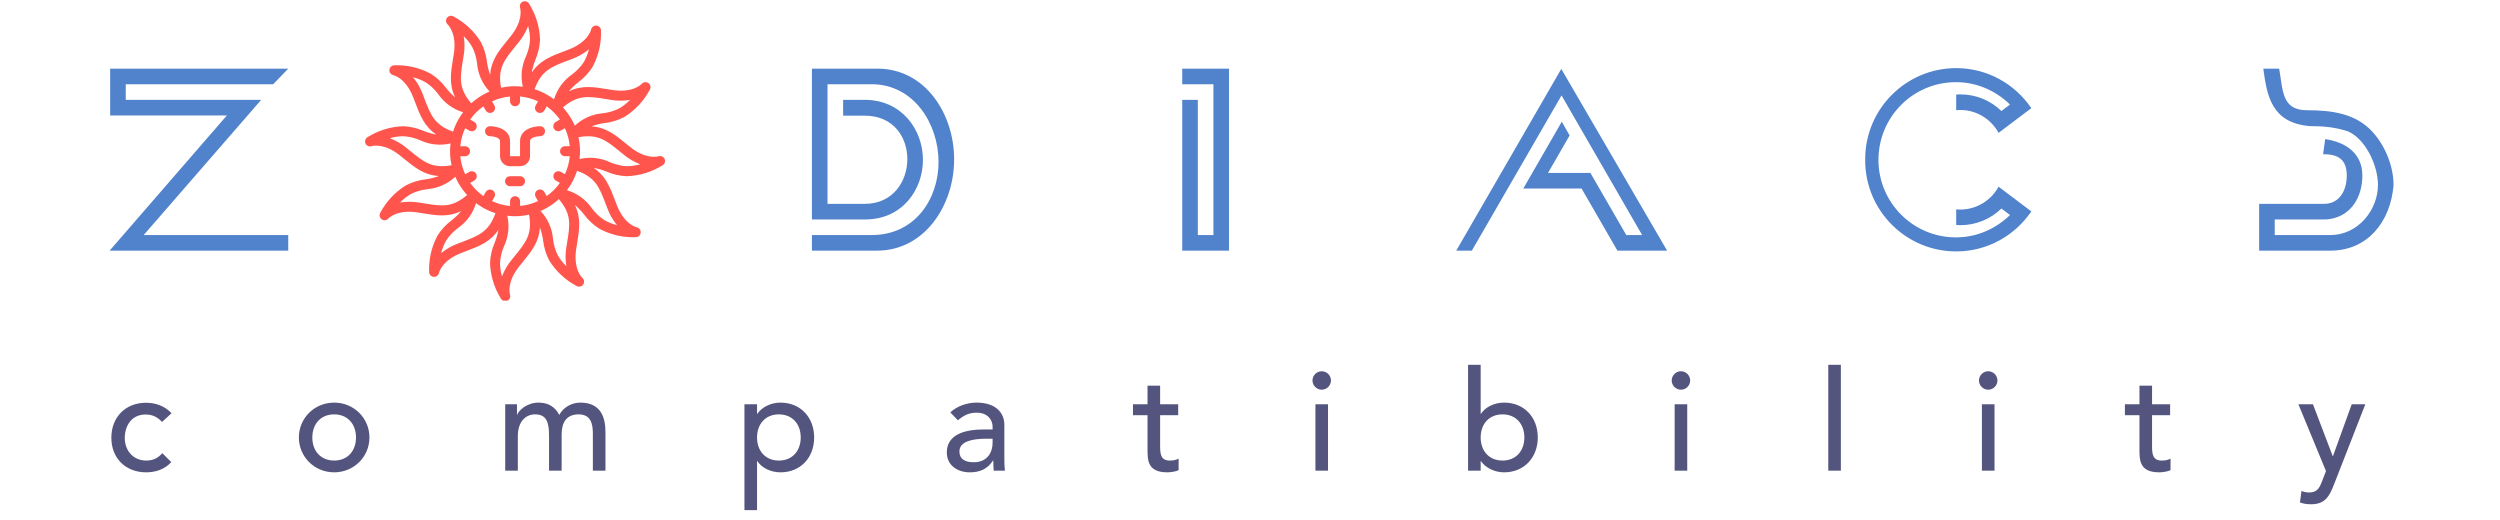 <svg width="250" height="52" viewBox="0 0 250 52" fill="none" xmlns="http://www.w3.org/2000/svg">
<path d="M10.963 25.064H28.825V23.505H14.369L26.121 9.984H12.575V8.424H27.317L28.825 6.864H11.015V11.544H22.689L10.963 25.064ZM81.192 25.064H87.692C92.502 25.064 95.414 20.488 95.414 15.938C95.414 11.389 92.528 6.864 87.744 6.864H81.192V21.945H86.522C90.266 21.945 92.294 18.928 92.294 15.991C92.294 12.948 90.162 9.984 86.47 9.984H84.312V11.57H86.496C89.356 11.57 90.734 13.729 90.734 15.912C90.734 18.148 89.278 20.384 86.496 20.384H82.752V8.424H87.172C91.358 8.424 93.854 12.351 93.854 16.198C93.854 19.89 91.514 23.505 87.172 23.505H81.192V25.064ZM121.343 8.424V23.505H119.783V9.984H118.223V25.064H122.903V6.864H118.223V8.424H121.343ZM154.802 17.291L156.96 13.546L156.18 12.168L152.332 18.851H158.156L161.744 25.064H166.71L156.128 6.89L145.624 25.064H147.184L156.154 9.542L164.214 23.505H162.628L159.04 17.291H154.802ZM187.845 15.991C187.845 11.7 191.303 8.216 195.593 8.216C197.699 8.216 199.571 9.074 201.001 10.453L200.143 11.102C199.077 10.062 197.621 9.438 196.035 9.438C195.879 9.438 195.749 9.438 195.619 9.464V11.024C195.749 10.998 195.879 10.998 196.035 10.998C197.673 10.998 199.129 11.934 199.857 13.287L203.133 10.816C201.495 8.398 198.739 6.812 195.619 6.812C190.601 6.812 186.519 10.895 186.519 15.912V16.043C186.519 21.061 190.601 25.142 195.619 25.142C198.739 25.142 201.495 23.556 203.133 21.139L199.857 18.669C199.129 20.02 197.673 20.956 196.035 20.956C195.879 20.956 195.749 20.956 195.619 20.93V22.491C195.749 22.517 195.879 22.517 196.035 22.517C197.621 22.517 199.077 21.892 200.143 20.852L201.001 21.503C199.571 22.881 197.699 23.738 195.593 23.738C191.303 23.738 187.845 20.255 187.845 15.991ZM230.958 12.611C232.206 12.611 233.428 12.688 234.78 13.13C236.522 13.858 237.796 16.511 237.796 18.486C237.796 20.983 235.82 23.505 233.038 23.505H227.474V21.945H232.31C232.544 21.945 232.804 21.945 233.038 21.892C235.092 21.555 236.236 19.735 236.236 17.55C236.236 15.367 234.624 14.223 232.518 13.911L232.31 15.418C233.87 15.418 234.676 15.991 234.676 17.55C234.676 19.084 233.922 20.384 232.414 20.384H225.914V25.064H233.038C236.73 25.064 239.044 22.23 239.356 18.512C239.356 16.64 238.524 14.56 237.224 13.156C235.56 11.363 233.246 11.024 230.698 11.024C228.15 11.024 228.306 9.022 227.916 6.864H226.33C226.694 9.516 227.11 12.273 230.958 12.611Z" fill="#5182CC"/>
<path d="M17.154 41.325C16.496 40.611 15.572 40.275 14.606 40.275C12.534 40.275 11.134 41.73 11.134 43.775C11.134 45.819 12.562 47.233 14.606 47.233C15.572 47.233 16.468 46.938 17.126 46.211L16.23 45.315C15.81 45.804 15.32 46.056 14.62 46.056C13.318 46.056 12.478 45.048 12.478 43.803C12.478 42.556 13.178 41.45 14.55 41.45C15.25 41.45 15.74 41.703 16.202 42.193L17.154 41.325ZM31.232 43.746C31.232 42.403 32.072 41.437 33.416 41.437C34.76 41.437 35.6 42.403 35.6 43.746C35.6 45.09 34.76 46.056 33.416 46.056C32.072 46.056 31.232 45.09 31.232 43.746ZM29.888 43.746C29.888 45.678 31.442 47.233 33.416 47.233C35.39 47.233 36.944 45.678 36.944 43.746C36.944 41.815 35.39 40.261 33.416 40.261C31.442 40.261 29.888 41.815 29.888 43.746ZM50.522 47.065H51.782V43.62C51.782 42.123 52.594 41.437 53.504 41.437C54.722 41.437 54.904 42.333 54.904 43.593V47.065H56.164V43.438C56.164 42.263 56.64 41.437 57.858 41.437C59.076 41.437 59.286 42.361 59.286 43.368V47.065H60.546V43.2C60.546 41.717 60.07 40.261 58.026 40.261C57.228 40.261 56.36 40.681 55.926 41.492C55.506 40.681 54.834 40.261 53.854 40.261C52.664 40.261 51.852 41.072 51.726 41.465H51.698V40.428H50.522V47.065ZM74.444 51.013H75.704V46.112H75.732C76.18 46.798 77.09 47.233 78.042 47.233C80.086 47.233 81.416 45.734 81.416 43.746C81.416 41.786 80.1 40.261 78.042 40.261C77.146 40.261 76.222 40.666 75.732 41.38H75.704V40.428H74.444V51.013ZM77.888 41.437C79.232 41.437 80.072 42.403 80.072 43.746C80.072 45.09 79.232 46.056 77.888 46.056C76.544 46.056 75.704 45.09 75.704 43.746C75.704 42.403 76.544 41.437 77.888 41.437ZM95.787 42.025C96.249 41.675 96.711 41.269 97.677 41.269C98.755 41.269 99.259 41.983 99.259 42.669V42.949H98.335C96.319 42.949 94.681 43.536 94.681 45.245C94.681 46.532 95.745 47.233 96.977 47.233C97.985 47.233 98.741 46.91 99.301 46.056H99.329C99.329 46.392 99.343 46.728 99.371 47.065H100.491C100.449 46.715 100.435 46.322 100.435 45.861V42.472C100.435 41.325 99.623 40.261 97.663 40.261C96.739 40.261 95.731 40.583 95.031 41.24L95.787 42.025ZM99.259 43.873V44.292C99.259 45.188 98.769 46.224 97.369 46.224C96.501 46.224 95.941 45.903 95.941 45.147C95.941 44.083 97.397 43.873 98.587 43.873H99.259ZM117.819 40.428H116.013V38.566H114.753V40.428H113.297V41.52H114.753V44.978C114.753 46.042 114.781 47.233 116.727 47.233C116.979 47.233 117.567 47.176 117.861 47.008V45.861C117.609 46.014 117.259 46.056 116.965 46.056C116.013 46.056 116.013 45.273 116.013 44.531V41.52H117.819V40.428ZM131.542 47.065H132.802V40.428H131.542V47.065ZM131.248 38.048C131.248 38.553 131.668 38.972 132.172 38.972C132.676 38.972 133.096 38.553 133.096 38.048C133.096 37.544 132.676 37.124 132.172 37.124C131.668 37.124 131.248 37.544 131.248 38.048ZM146.807 47.065H148.067V46.112H148.095C148.585 46.827 149.509 47.233 150.405 47.233C152.463 47.233 153.779 45.706 153.779 43.746C153.779 41.758 152.449 40.261 150.405 40.261C149.453 40.261 148.543 40.694 148.095 41.38H148.067V36.48H146.807V47.065ZM150.251 46.056C148.907 46.056 148.067 45.09 148.067 43.746C148.067 42.403 148.907 41.437 150.251 41.437C151.595 41.437 152.435 42.403 152.435 43.746C152.435 45.09 151.595 46.056 150.251 46.056ZM167.464 47.065H168.724V40.428H167.464V47.065ZM167.17 38.048C167.17 38.553 167.59 38.972 168.094 38.972C168.598 38.972 169.018 38.553 169.018 38.048C169.018 37.544 168.598 37.124 168.094 37.124C167.59 37.124 167.17 37.544 167.17 38.048ZM182.827 47.065H184.087V36.48H182.827V47.065ZM198.191 47.065H199.451V40.428H198.191V47.065ZM197.897 38.048C197.897 38.553 198.317 38.972 198.821 38.972C199.325 38.972 199.745 38.553 199.745 38.048C199.745 37.544 199.325 37.124 198.821 37.124C198.317 37.124 197.897 37.544 197.897 38.048ZM217.012 40.428H215.206V38.566H213.946V40.428H212.49V41.52H213.946V44.978C213.946 46.042 213.974 47.233 215.92 47.233C216.172 47.233 216.76 47.176 217.054 47.008V45.861C216.802 46.014 216.452 46.056 216.158 46.056C215.206 46.056 215.206 45.273 215.206 44.531V41.52H217.012V40.428ZM232.598 47.106L232.192 48.157C231.94 48.815 231.702 49.248 230.904 49.248C230.652 49.248 230.386 49.193 230.148 49.094L229.994 50.242C230.344 50.383 230.736 50.425 231.114 50.425C232.5 50.425 232.934 49.641 233.382 48.492L236.532 40.428H235.174L233.298 45.608H233.27L231.296 40.428H229.84L232.598 47.106Z" fill="#53557E"/>
<g clip-path="url(#clip0)">
<path d="M37.004 14.647C37.061 14.646 37.117 14.635 37.17 14.615C37.318 14.575 38.461 14.305 40.015 15.561L40.354 15.838C41.505 16.776 42.423 17.511 43.889 17.601C43.458 17.762 43.01 17.874 42.553 17.935C41.862 18.015 41.191 18.222 40.574 18.545C39.489 19.221 38.604 20.175 38.011 21.307C37.9 21.534 37.975 21.807 38.186 21.945C38.397 22.083 38.677 22.043 38.841 21.851C38.848 21.841 39.696 20.917 41.771 21.246L42.206 21.316C43.666 21.556 44.825 21.744 46.127 21.104C45.838 21.447 45.514 21.759 45.16 22.034C44.602 22.45 44.126 22.965 43.754 23.552C43.15 24.679 42.859 25.948 42.912 27.226C42.93 27.475 43.129 27.672 43.377 27.688H43.412C43.649 27.686 43.853 27.519 43.902 27.287C43.913 27.238 44.185 26.044 46.142 25.293L46.552 25.136C47.932 24.613 49.028 24.196 49.839 22.986C49.761 23.428 49.636 23.86 49.467 24.275C49.19 24.915 49.033 25.601 49.004 26.297C49.047 27.555 49.419 28.779 50.083 29.848C50.09 29.86 50.1 29.871 50.108 29.883L50.116 29.895C50.236 30.079 50.464 30.162 50.674 30.099C50.885 30.036 51.029 29.842 51.029 29.622C51.028 29.566 51.017 29.509 50.997 29.456C50.957 29.315 50.681 28.172 51.943 26.612L52.219 26.272C53.154 25.126 53.896 24.216 53.99 22.756C54.146 23.182 54.256 23.623 54.316 24.073C54.397 24.765 54.603 25.436 54.926 26.053C55.602 27.138 56.556 28.023 57.689 28.616C57.756 28.649 57.831 28.666 57.906 28.666C58.115 28.667 58.302 28.538 58.376 28.343C58.45 28.148 58.395 27.927 58.237 27.789C58.199 27.756 57.302 26.921 57.627 24.855L57.698 24.421C57.938 22.96 58.126 21.802 57.485 20.499C57.829 20.787 58.141 21.111 58.416 21.466C58.832 22.024 59.346 22.501 59.934 22.874C60.976 23.438 62.144 23.73 63.33 23.724C63.491 23.724 63.591 23.718 63.608 23.717C63.856 23.698 64.052 23.5 64.069 23.252C64.085 23.002 63.914 22.778 63.669 22.727C63.619 22.717 62.425 22.444 61.675 20.488L61.518 20.077C60.994 18.697 60.578 17.602 59.368 16.791C59.809 16.869 60.241 16.993 60.656 17.162C61.296 17.438 61.982 17.594 62.679 17.622C63.94 17.579 65.167 17.206 66.237 16.539C66.256 16.527 66.274 16.514 66.292 16.499C66.296 16.496 66.3 16.493 66.305 16.49C66.323 16.478 66.341 16.465 66.358 16.451C66.553 16.256 66.553 15.939 66.358 15.744C66.225 15.613 66.03 15.568 65.854 15.627C65.85 15.627 65.847 15.627 65.844 15.627C65.717 15.663 64.564 15.952 62.994 14.682L62.654 14.406C61.508 13.47 60.598 12.73 59.138 12.635C59.564 12.479 60.005 12.37 60.455 12.309C61.147 12.229 61.818 12.022 62.435 11.699C63.52 11.023 64.405 10.069 64.998 8.936C65.109 8.71 65.033 8.437 64.823 8.299C64.612 8.161 64.331 8.201 64.168 8.393C64.16 8.402 63.312 9.325 61.238 8.997L60.803 8.927C59.343 8.687 58.184 8.499 56.883 9.14C57.171 8.796 57.495 8.484 57.849 8.209C58.407 7.794 58.884 7.279 59.257 6.692C59.861 5.564 60.152 4.296 60.099 3.017C60.081 2.769 59.883 2.572 59.634 2.556C59.385 2.544 59.163 2.713 59.109 2.956C59.099 3.006 58.826 4.2 56.87 4.951L56.459 5.107C55.079 5.631 53.983 6.048 53.172 7.257C53.25 6.816 53.375 6.384 53.544 5.969C53.82 5.329 53.975 4.644 54.004 3.947C53.961 2.687 53.588 1.461 52.921 0.39C52.909 0.371 52.895 0.351 52.88 0.333L52.871 0.322C52.86 0.304 52.847 0.286 52.833 0.269C52.637 0.074 52.321 0.074 52.126 0.269C51.995 0.402 51.95 0.596 52.008 0.772V0.784C52.045 0.91 52.336 2.06 51.064 3.634L50.789 3.972C49.853 5.119 49.112 6.029 49.018 7.488C48.862 7.063 48.752 6.621 48.691 6.172C48.611 5.48 48.405 4.809 48.081 4.192C47.406 3.107 46.452 2.222 45.32 1.629C45.096 1.519 44.826 1.593 44.688 1.8C44.549 2.008 44.584 2.287 44.77 2.454C44.809 2.488 45.706 3.322 45.38 5.389L45.31 5.823C45.071 7.283 44.882 8.442 45.523 9.745C45.179 9.456 44.867 9.132 44.592 8.778C44.176 8.221 43.662 7.744 43.075 7.372C41.947 6.768 40.678 6.477 39.4 6.531C39.152 6.549 38.954 6.747 38.939 6.996C38.923 7.246 39.094 7.469 39.339 7.521C39.389 7.531 40.583 7.804 41.333 9.76L41.49 10.171C42.014 11.551 42.431 12.646 43.64 13.457C43.199 13.379 42.767 13.255 42.352 13.085C41.712 12.809 41.026 12.652 40.329 12.623C39.071 12.665 37.845 13.038 36.776 13.702C36.571 13.808 36.464 14.04 36.518 14.265C36.572 14.489 36.773 14.647 37.004 14.647ZM48.336 10.634L48.571 11.042C48.66 11.198 48.825 11.295 49.005 11.295C49.184 11.296 49.35 11.2 49.439 11.044C49.529 10.889 49.528 10.697 49.437 10.542L49.202 10.134C49.77 9.87 50.38 9.705 51.004 9.648V10.122C51.004 10.398 51.228 10.622 51.504 10.622C51.78 10.622 52.004 10.398 52.004 10.122V9.648C52.627 9.705 53.236 9.87 53.804 10.134L53.569 10.542C53.478 10.697 53.477 10.889 53.566 11.044C53.656 11.2 53.822 11.296 54.001 11.295C54.181 11.295 54.346 11.198 54.435 11.042L54.67 10.634C55.181 10.996 55.627 11.443 55.99 11.954L55.581 12.189C55.426 12.278 55.329 12.444 55.329 12.623C55.328 12.802 55.424 12.968 55.58 13.058C55.735 13.147 55.927 13.146 56.082 13.055L56.489 12.82C56.755 13.388 56.92 13.998 56.979 14.622H56.504C56.228 14.622 56.004 14.846 56.004 15.122C56.004 15.399 56.228 15.622 56.504 15.622H56.979C56.921 16.246 56.756 16.855 56.492 17.422L56.084 17.187C55.845 17.051 55.541 17.134 55.404 17.372C55.267 17.61 55.347 17.914 55.584 18.053L55.992 18.288C55.63 18.799 55.184 19.246 54.673 19.608L54.437 19.2C54.348 19.044 54.183 18.947 54.004 18.947C53.824 18.947 53.658 19.042 53.569 19.198C53.479 19.354 53.48 19.545 53.571 19.7L53.806 20.108C53.239 20.372 52.63 20.537 52.007 20.594V20.122C52.007 19.846 51.783 19.622 51.507 19.622C51.23 19.622 51.007 19.846 51.007 20.122V20.597C50.382 20.54 49.773 20.375 49.204 20.11L49.439 19.703C49.575 19.463 49.493 19.16 49.255 19.022C49.017 18.885 48.712 18.965 48.574 19.202L48.338 19.61C47.827 19.248 47.381 18.802 47.019 18.291L47.426 18.055C47.583 17.967 47.679 17.801 47.679 17.622C47.68 17.442 47.584 17.277 47.428 17.187C47.273 17.098 47.081 17.099 46.927 17.189L46.519 17.425C46.254 16.857 46.09 16.248 46.032 15.625H46.504C46.78 15.625 47.004 15.401 47.004 15.125C47.004 14.849 46.78 14.625 46.504 14.625H46.03C46.087 14.001 46.251 13.391 46.516 12.822L46.924 13.058C47.079 13.149 47.27 13.149 47.426 13.06C47.582 12.971 47.677 12.805 47.677 12.625C47.677 12.446 47.58 12.28 47.424 12.192L47.016 11.956C47.378 11.444 47.824 10.997 48.336 10.634ZM42.367 20.33L41.927 20.258C41.291 20.149 40.641 20.147 40.004 20.254C40.321 19.926 40.681 19.642 41.074 19.41C41.59 19.149 42.149 18.984 42.724 18.92C43.773 18.834 44.761 18.395 45.529 17.675C45.627 17.903 45.739 18.125 45.864 18.34C45.869 18.351 45.869 18.362 45.875 18.372C45.888 18.391 45.902 18.409 45.916 18.426C46.145 18.812 46.413 19.173 46.716 19.504C45.199 20.789 44.175 20.626 42.367 20.33ZM46.195 24.202L45.78 24.361C45.175 24.584 44.611 24.907 44.112 25.317C44.222 24.874 44.392 24.449 44.618 24.052C44.934 23.569 45.335 23.145 45.8 22.802C46.666 22.201 47.303 21.322 47.604 20.311C47.802 20.46 48.007 20.598 48.22 20.724C48.232 20.732 48.239 20.744 48.252 20.751C48.265 20.758 48.282 20.763 48.296 20.77C48.692 20.997 49.111 21.181 49.546 21.32C48.873 23.181 47.904 23.554 46.195 24.202ZM51.444 25.64L51.165 25.983C50.754 26.479 50.428 27.04 50.2 27.642C50.074 27.205 50.008 26.753 50.004 26.297C50.036 25.72 50.172 25.152 50.404 24.622C50.852 23.671 50.966 22.596 50.726 21.573C51.453 21.666 52.191 21.631 52.906 21.467C53.254 23.417 52.6 24.222 51.444 25.64H51.444ZM56.712 24.26L56.64 24.699C56.531 25.336 56.529 25.986 56.636 26.622C56.307 26.306 56.024 25.947 55.792 25.555C55.531 25.039 55.365 24.48 55.302 23.905C55.216 22.857 54.777 21.868 54.057 21.101C54.281 21.004 54.499 20.894 54.71 20.772C54.725 20.765 54.74 20.762 54.754 20.754C54.768 20.745 54.774 20.734 54.785 20.727C55.18 20.494 55.548 20.221 55.885 19.912C57.171 21.429 57.007 22.454 56.711 24.26H56.712ZM60.585 20.432L60.743 20.846C60.966 21.453 61.29 22.017 61.7 22.516C61.257 22.405 60.832 22.235 60.434 22.009C59.951 21.692 59.527 21.292 59.185 20.826C58.583 19.959 57.705 19.322 56.694 19.02C56.839 18.83 56.972 18.631 57.095 18.426C57.109 18.409 57.123 18.391 57.136 18.372C57.142 18.362 57.142 18.351 57.147 18.34C57.377 17.94 57.564 17.517 57.704 17.077C59.562 17.753 59.935 18.722 60.584 20.432H60.585ZM62.365 15.461C62.861 15.873 63.424 16.199 64.028 16.425C63.589 16.552 63.135 16.618 62.678 16.622C62.101 16.59 61.534 16.454 61.004 16.222C60.053 15.774 58.978 15.661 57.954 15.901C58.048 15.174 58.013 14.436 57.849 13.721C59.8 13.371 60.606 14.025 62.023 15.181L62.365 15.461ZM60.641 9.915L61.081 9.986C61.717 10.095 62.367 10.097 63.004 9.991C62.687 10.319 62.327 10.603 61.934 10.834C61.418 11.095 60.859 11.261 60.284 11.325C59.235 11.411 58.247 11.849 57.48 12.569C57.381 12.342 57.269 12.12 57.144 11.905C57.139 11.894 57.139 11.883 57.133 11.872C57.127 11.862 57.113 11.852 57.105 11.84C56.873 11.446 56.6 11.078 56.291 10.74C57.81 9.456 58.833 9.618 60.641 9.915ZM56.814 6.042L57.228 5.884C57.834 5.661 58.397 5.338 58.896 4.928C58.786 5.371 58.616 5.796 58.391 6.192C58.074 6.676 57.673 7.099 57.208 7.442C56.341 8.044 55.706 8.923 55.404 9.933C55.206 9.784 55.001 9.647 54.788 9.521C54.776 9.513 54.769 9.5 54.756 9.493C54.744 9.486 54.735 9.487 54.724 9.482C54.324 9.251 53.899 9.063 53.459 8.922C54.135 7.063 55.104 6.691 56.814 6.042ZM51.564 4.604L51.843 4.261C52.255 3.766 52.581 3.205 52.809 2.602C52.934 3.04 53 3.492 53.004 3.947C52.972 4.525 52.836 5.092 52.604 5.622C52.156 6.574 52.042 7.648 52.282 8.672C51.555 8.579 50.817 8.614 50.102 8.777C49.754 6.828 50.408 6.022 51.564 4.604ZM46.297 5.985L46.368 5.545C46.477 4.91 46.479 4.261 46.372 3.625C46.701 3.941 46.984 4.3 47.216 4.692C47.477 5.209 47.643 5.767 47.706 6.342C47.792 7.391 48.231 8.379 48.951 9.146C48.723 9.246 48.501 9.358 48.286 9.482C48.276 9.487 48.264 9.487 48.254 9.493C48.244 9.499 48.234 9.513 48.222 9.521C47.828 9.753 47.46 10.026 47.123 10.335C45.837 8.816 46.001 7.791 46.297 5.985ZM42.424 9.813L42.266 9.398C42.042 8.792 41.719 8.227 41.308 7.728C41.751 7.84 42.177 8.01 42.574 8.235C43.058 8.552 43.481 8.953 43.824 9.419C44.425 10.286 45.303 10.922 46.314 11.225C46.165 11.421 46.028 11.627 45.902 11.84C45.894 11.852 45.881 11.859 45.873 11.872C45.866 11.886 45.867 11.894 45.862 11.905C45.632 12.305 45.445 12.728 45.304 13.167C43.446 12.491 43.073 11.523 42.424 9.813ZM42.004 14.022C42.955 14.471 44.03 14.584 45.054 14.343C44.96 15.071 44.995 15.809 45.158 16.524C43.209 16.874 42.402 16.219 40.986 15.063L40.642 14.784C40.146 14.372 39.585 14.046 38.983 13.819C39.42 13.693 39.873 13.627 40.329 13.623C40.907 13.655 41.474 13.79 42.004 14.022Z" fill="#FF554D"/>
<path d="M49.004 13.622C49.014 13.622 50.004 13.65 50.004 14.122V15.622C50.004 16.174 50.452 16.622 51.004 16.622H52.004C52.556 16.622 53.004 16.174 53.004 15.622V14.122C53.004 13.652 53.986 13.622 54.004 13.622C54.28 13.622 54.504 13.398 54.504 13.122C54.504 12.846 54.28 12.622 54.004 12.622C53.312 12.622 52.004 12.935 52.004 14.122V15.622H51.004V14.122C51.004 12.935 49.696 12.622 49.004 12.622C48.728 12.622 48.504 12.846 48.504 13.122C48.504 13.398 48.728 13.622 49.004 13.622Z" fill="#FF554D"/>
<path d="M52.004 17.622H51.004C50.728 17.622 50.504 17.846 50.504 18.122C50.504 18.398 50.728 18.622 51.004 18.622H52.004C52.28 18.622 52.504 18.398 52.504 18.122C52.504 17.846 52.28 17.622 52.004 17.622Z" fill="#FF554D"/>
</g>
<defs>
<clipPath id="clip0">
<rect width="30" height="30" fill="white" transform="translate(36.504 0.064)"/>
</clipPath>
</defs>
</svg>
